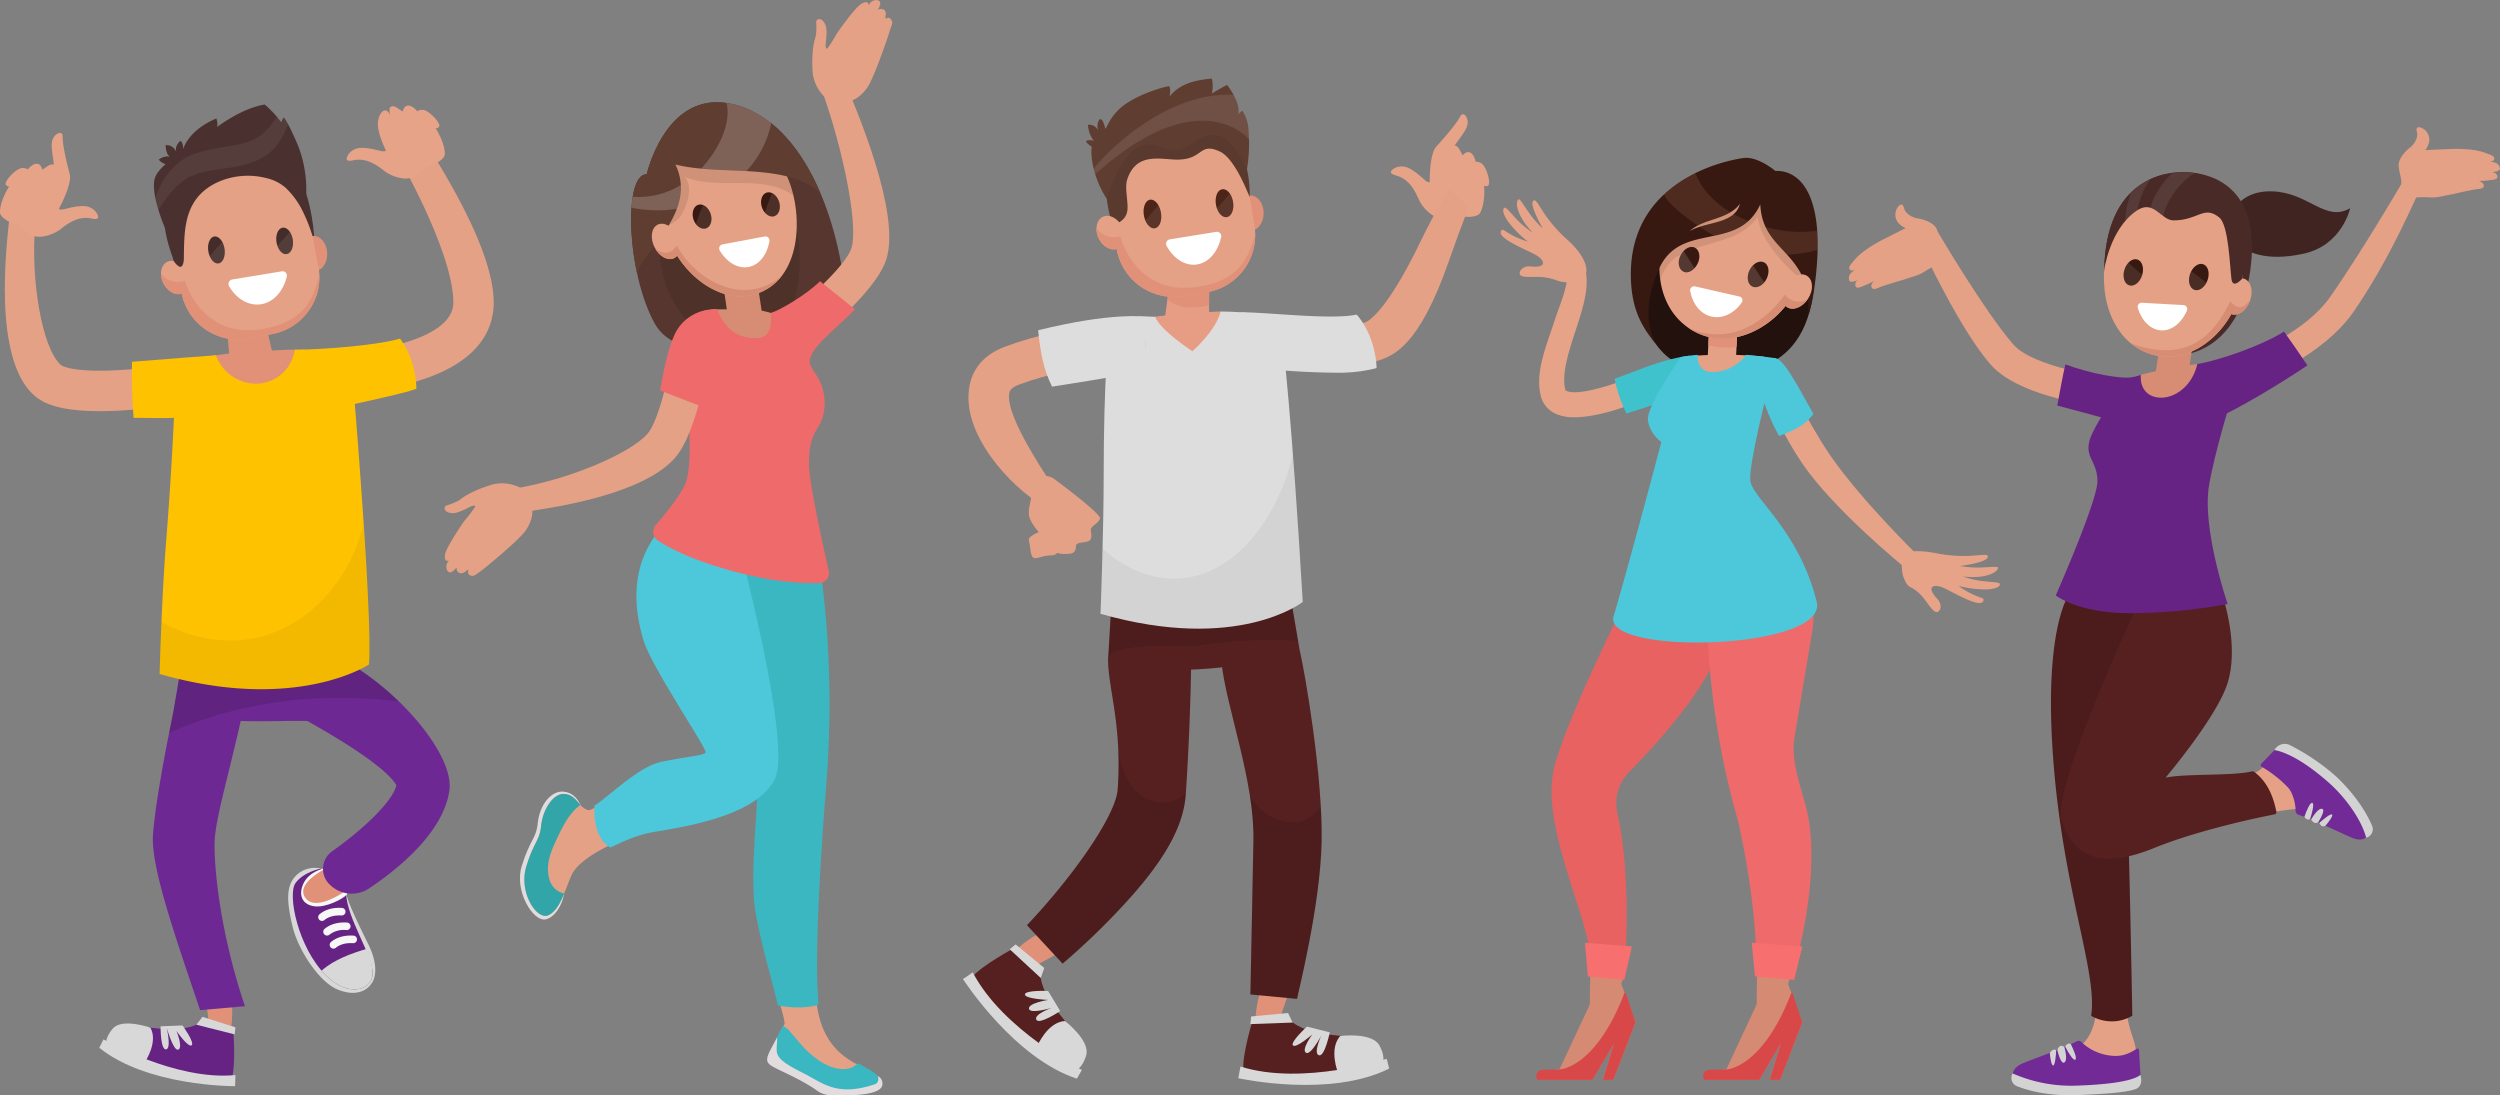 <svg id="Ñëîé_1" data-name="Ñëîé 1" xmlns="http://www.w3.org/2000/svg" viewBox="0 0 911.02 399.19"><rect x="0" y="0" width="911.02" height="399.19" fill="#808080" stroke="none"/><defs><style>.cls-1{fill:#e5a185;}.cls-2{fill:#712a96;}.cls-3{fill:#d3d3d3;}.cls-4{fill:#4c1c1c;}.cls-5{fill:#3f2422;}.cls-6{fill:#662384;}.cls-7{fill:#492a27;}.cls-8{fill:#d78c74;}.cls-9{fill:#562020;}.cls-10,.cls-11,.cls-32,.cls-34,.cls-48{fill:#fff;}.cls-10{opacity:0.08;}.cls-12{fill:#381911;}.cls-13,.cls-46{opacity:0.09;}.cls-14{fill:#e09178;}.cls-15{fill:#d8d8d8;}.cls-16{fill:#6e2893;}.cls-17{fill:#f7f7f7;}.cls-18{fill:#4a312f;}.cls-19{opacity:0.13;}.cls-20{fill:#fec200;}.cls-21{opacity:0.05;}.cls-22{fill:#442c2a;}.cls-23{opacity:0.06;}.cls-24{fill:#e7a387;}.cls-25{fill:#e2dcde;}.cls-26{fill:#3ab7c1;}.cls-27{fill:#31a5a8;}.cls-28{fill:#4dc8da;}.cls-29{fill:#56362e;}.cls-30,.cls-34{opacity:0.1;}.cls-31{fill:#603d31;}.cls-32{opacity:0.19;}.cls-33{fill:#ef6a6a;}.cls-35{opacity:0.11;}.cls-36{fill:#e79d84;}.cls-37{fill:#ddd;}.cls-38{opacity:0.07;}.cls-39{fill:#4c2518;}.cls-40{fill:#e86262;}.cls-41{fill:#d58a73;}.cls-42{fill:#d84848;}.cls-43{fill:#f76f6f;}.cls-44{fill:#23110d;}.cls-45{fill:#40c2cc;}.cls-47{fill:#c78575;}.cls-48{opacity:0.14;}.cls-49{fill:#ffaa85;opacity:0.12;}</style></defs><title>shutterstock_576550936 group dancing [Converted]</title><path class="cls-1" d="M763.15,476.77c2.11,1,17.22,2.05,28.36,1.29a63.66,63.66,0,0,0,11-1.64c2.83-.72,3.77-3.64,3.39-6.54-.35-2.74-.56-.49-.35-2.74.64-6.84-2.59-8.57-3.51-18.75l-10.82-1.07c-.46,10.82-4.93,13.82-6,15-2.79,3.18-17.38,6.82-21.42,7S761,475.73,763.15,476.77Z" transform="translate(-27.19 -81)"/><path class="cls-2" d="M763.15,476.77c2.11,1,17.22,2.05,28.36,1.29a63.66,63.66,0,0,0,11-1.64c2.83-.72,4.4-.66,4.69-3.77,0-.15-.47-6.93-.49-8.82,0-.45-.48-.88-.86-.64-3,1.86-5.88,3.33-11.25,2.21a17.82,17.82,0,0,1-8.91-4.68,1.51,1.51,0,0,0-1.77-.24c-5.45,2.87-17.24,6.89-20.18,8.26C758.62,471.15,761,475.73,763.15,476.77Z" transform="translate(-27.19 -81)"/><path class="cls-3" d="M760.64,472.18a53.11,53.11,0,0,0,24,4.4c20.43-.71,22.4-3.89,22.52-3.93h0c.7,2.24.31,4.57-1.93,5.29-4.48,1.44-13.22,1.73-20.41,2.11-8.23.43-16.66-.82-22.65-3.24a3.23,3.23,0,0,1-1.57-4.63Z" transform="translate(-27.19 -81)"/><path class="cls-3" d="M779.77,462.41c1.06,2,2.89,5.2,3.67,4.74s-.67-3.72-1.62-5.65C781.09,460.93,780.06,461.59,779.77,462.41Z" transform="translate(-27.19 -81)"/><path class="cls-3" d="M776.49,463.76c-.75-.7-1.79,0-2.34.93.19,2,.58,4.64,1.24,4.58S776.39,465.88,776.49,463.76Z" transform="translate(-27.19 -81)"/><path class="cls-3" d="M779.46,462.54c-1-.72-1.92-.66-2.57,1.06.49,2,1.45,5.22,2.56,4.57S780,464.5,779.46,462.54Z" transform="translate(-27.19 -81)"/><path class="cls-4" d="M781.72,296.72s-9.87,11.36-6.4,59.87,16.36,78.6,13.9,94.56a14.78,14.78,0,0,0,15,0s-.92-54-1.84-78.9,11.05-73.07,11.05-73.07Z" transform="translate(-27.19 -81)"/><path class="cls-5" d="M840,160.42s2-10.08,15.23-9.69,19.3,11.39,28.38,6.15c0,0-2.86,13.44-16.9,16.55s-21-.79-23.77-3.25S840,160.42,840,160.42Z" transform="translate(-27.19 -81)"/><path class="cls-1" d="M805.8,230.64c-4.15-.23-40.83-2.7-53.19-16.78-11.18-12.72-24.39-41.3-25-42.42l5.69-6c.14.27,17.3,29.38,27.58,41.1,7,8,31.65,12.25,45.51,13Z" transform="translate(-27.19 -81)"/><path class="cls-6" d="M779.88,213.79c-1,3.56-2.25,11.37-3,15,13.06,3.37,25.84,7.22,28.21,7.36l.85-17.95C801,219.75,787.6,216.71,779.88,213.79Z" transform="translate(-27.19 -81)"/><path class="cls-7" d="M824.75,143.77c-8.76-.62-30.15,2.52-30.78,35.69-.66,34.93,28.53,30.82,28.53,30.82s20.43-.85,24.66-30.42S834.62,144.47,824.75,143.77Z" transform="translate(-27.19 -81)"/><path class="cls-8" d="M817.72,223.75h0a5.38,5.38,0,0,1-5.09-6.14l1.94-13.3a6.44,6.44,0,0,1,6.76-5.31h0a5.38,5.38,0,0,1,5.1,6.14l-1.94,13.3A6.45,6.45,0,0,1,817.72,223.75Z" transform="translate(-27.19 -81)"/><path class="cls-8" d="M808.92,234.16l10.06-.48c2.34-4,4.69-8,7.15-11.93a100.75,100.75,0,0,1,5.83-8.51,149.36,149.36,0,0,0-26.94,5c.68,3.62,1.26,7.26,2.29,10.79Q808.06,231.63,808.92,234.16Z" transform="translate(-27.19 -81)"/><path class="cls-1" d="M890.94,381.28c-.74-2.24-10.63-13.7-19-21.1a62.15,62.15,0,0,0-8.88-6.68c-2.5-1.52-5.24-.14-7,2.17s-3.27,3.75-4.8,5.41a10.61,10.61,0,0,1-6.11,2.69c.25.53-.36.31-.12.83,2.1,4.61,4.39,8.33,6.3,13.16a101,101,0,0,1,13.9-2.08c4.22-.25,17.06,7.59,20,10.32S891.69,383.51,890.94,381.28Z" transform="translate(-27.19 -81)"/><path class="cls-9" d="M847.71,362.11c-6.75,1.68-24.32.76-31.36,2.26,0,0,18.84-22.22,22.62-34.56,4.33-14.1-1.38-34.12-7.18-44.66l-18.43.89s-39,80.57-34.81,94,14.42,17.82,33.57,10c13.7-5.58,32.74-10.09,44-12.29a.76.76,0,0,0,.6-.89c-1.07-5.6-3.32-11.09-8.11-14.6A1.16,1.16,0,0,0,847.71,362.11Z" transform="translate(-27.19 -81)"/><path class="cls-2" d="M890.94,381.28c-.74-2.24-10.63-13.7-19-21.1a62.15,62.15,0,0,0-8.88-6.68c-2.5-1.52-4.62-1.13-7,.85-.11.09-3.54,3.66-4.87,5a.66.66,0,0,0,.15,1.06,42.67,42.67,0,0,1,9.51,7.46c1.83,1.81,2.88,6,2.88,8.62a1.52,1.52,0,0,0,1.08,1.44c5.87,1.86,17,7.43,20,8.56C890.11,388.45,891.69,383.51,890.94,381.28Z" transform="translate(-27.19 -81)"/><path class="cls-6" d="M832.21,257.77c2.73-15.66,10.76-39.94,10.76-39.94s-6.69-5.16-15.06-4.15c-3.6,15.11-21.49,16-20.57,3.94-1.75.47-3.52,1-5.29,1.56,0,0-11.67,16.14-13.41,22.36s2.87,7.63,2.87,14.84S776.31,298,776.31,298s8.29,6.45,26.86,6.45a201.63,201.63,0,0,0,35.8-3.34S829.47,273.44,832.21,257.77Z" transform="translate(-27.19 -81)"/><path class="cls-3" d="M889.43,386.28c-1.48-5.92-6.9-14.16-13.75-20.2C862.9,354.82,856.12,354.4,856,354.35h0a4.27,4.27,0,0,1,5.76-1.78A81.24,81.24,0,0,1,878,363.51c6.11,5.58,11.15,12.49,13.62,18.48a3.2,3.2,0,0,1-2.22,4.29Z" transform="translate(-27.19 -81)"/><path class="cls-3" d="M869,379.52c.69-2.16,1.67-5.71.8-5.94s-2.18,3.09-2.89,5.12C867.63,379.52,868,379.88,869,379.52Z" transform="translate(-27.19 -81)"/><path class="cls-3" d="M872.31,380.91c.75,1,.94,1.53,2.3,1,1.29-1.55,2.9-3.68,2.39-4.1S873.89,379.49,872.31,380.91Z" transform="translate(-27.19 -81)"/><path class="cls-3" d="M869.35,379.65c.83,1.16,1.4,1.48,2.56,1.09,1.1-1.78,2.7-4.7,1.46-5S870.4,377.92,869.35,379.65Z" transform="translate(-27.19 -81)"/><path class="cls-1" d="M905.67,142.24c-.18.31-16.26,28.21-29.3,46.89-8.7,12.47-27.16,20.55-38,24.47.88,3.44,1.78,6.88,2.74,10.31,9.4-3.71,32.57-13.3,43.57-29.07,13.34-19.11,23.08-42.39,23.82-43.68Z" transform="translate(-27.19 -81)"/><path class="cls-6" d="M859.51,201.84c-8.55,5.28-23.23,10.35-31.6,11.84.89,3.44,7,15.75,8,19.18,5.78-2.28,21.68-11.65,32.11-18.7C865.23,210,862.43,205.89,859.51,201.84Z" transform="translate(-27.19 -81)"/><path class="cls-1" d="M938.21,142.38a2.74,2.74,0,0,0-2-2.2l-1.62-.34s1.44-.05,1.51-.8c.12-1.13-.46-1.28-3.12-2.3-5.41-2.07-14.14-1.37-14.14-1.37s-3.69.11-7.85.35a8.34,8.34,0,0,0,1.42-3.06,4.72,4.72,0,0,0-3.21-5.21c-1.86-.47-1.4,1.06-1.17,2.12s-.49,3.56-2.66,5.24c-1.07.83-4.43,3.86-4.07,6.91.31,2.67,1.18,4.72.93,6.45,1.83,1.05,3.72,3.76,5.48,4.77a46.35,46.35,0,0,1,5.3,0c2.25.15,4.25-.52,7.88-1.17,0,0,5.69-1.32,8.17-1.74,1.32-.22,2.86-.09,3.22-1.1.3-.84-.88-1.8-1.88-2a26.16,26.16,0,0,0,3.81-.25c1.47-.17,3.07-.21,3.05-1.26s-.93-1.53-1.9-1.68C935.33,143.74,938.25,143.52,938.21,142.38Z" transform="translate(-27.19 -81)"/><path class="cls-1" d="M701.11,183.29a2.73,2.73,0,0,1,.7-2.92l1.24-1.09s-1.28.66-1.71.05c-.66-.93-.23-1.34,1.6-3.54,3.71-4.45,11.67-8.1,11.67-8.1s3.27-1.71,7-3.53a8.48,8.48,0,0,1-2.73-2,4.73,4.73,0,0,1,.26-6.12c1.38-1.31,1.74.25,2.05,1.28s2.17,2.87,4.89,3.28c1.33.2,5.74,1.2,6.92,4,1,2.48,1.28,4.69,2.34,6.08-1.08,1.81-1.41,5.1-2.45,6.85a45.31,45.31,0,0,0-4.61,2.59c-1.9,1.22-4,1.62-7.46,2.82,0,0-5.6,1.63-8,2.48-1.26.45-2.54,1.32-3.35.62s-.11-2,.66-2.67a24.87,24.87,0,0,1-3.44,1.64c-1.37.57-2.79,1.32-3.28.39a1.93,1.93,0,0,1,.83-2.38S701.63,184.3,701.11,183.29Z" transform="translate(-27.19 -81)"/><path class="cls-1" d="M816.45,211a20.87,20.87,0,0,1-9.79-2.84c-13.93-8-15.82-29.51-8.85-43.07l.11-.21a30.54,30.54,0,0,1,2.77-4.38,27,27,0,0,1,14.12-10,23.25,23.25,0,0,1,7.91-.74c15.79,1.18,23.25,19.42,21.46,34.06C842.45,198,830,211.41,816.45,211Z" transform="translate(-27.19 -81)"/><path class="cls-1" d="M847,190.87c-1.4,3.51-4.45,5.54-6.83,4.53s-3.18-4.68-1.79-8.2,4.46-5.55,6.84-4.53S848.42,187.35,847,190.87Z" transform="translate(-27.19 -81)"/><path class="cls-8" d="M839.93,190.81c-4.68,9.4-13.61,23.74-36.33,15.23a22.23,22.23,0,0,0,3.06,2.13,20.87,20.87,0,0,0,9.79,2.84c9.69.28,18.81-6.49,23.86-15.57,2.36.9,5.34-1.11,6.72-4.57.11-.28.2-.55.28-.82C846.87,190.51,844,195.85,839.93,190.81Z" transform="translate(-27.19 -81)"/><path class="cls-7" d="M824.75,143.77c-8.76-.62-30.15,2.52-30.78,35.69,0,0,1.95-14.91,11.78-21.66,6.35-4.36,8.84,3.5,13.5,3.51,9.06,0,11-5.63,16.65-1.07,3.48,2.82,3.85,18.09,4.46,22.49.54,3.86,4-.31,4-.31C848.55,152.85,834.62,144.47,824.75,143.77Z" transform="translate(-27.19 -81)"/><path class="cls-10" d="M801.57,161.63a21.23,21.23,0,0,1,4.18-3.83l.35-.22a27.68,27.68,0,0,1,4.72-11.3,24.86,24.86,0,0,0-7.08,4.88A39.84,39.84,0,0,0,801.57,161.63Z" transform="translate(-27.19 -81)"/><path class="cls-10" d="M825.42,145.06q.72-.54,1.47-1a20.19,20.19,0,0,0-2.14-.27,28.9,28.9,0,0,0-5.81.2c-.28.25-.56.48-.83.75-2.84,2.79-6.12,7.38-7.29,12,1.74.53,3.19,1.93,4.69,3.05C816.73,153.93,821.21,148.22,825.42,145.06Z" transform="translate(-27.19 -81)"/><path class="cls-11" d="M823,192.18l-15.44-.86a1.47,1.47,0,0,0-1.29,2c1.41,4.58,4.6,7.86,8.46,8.07s7.4-2.69,9.33-7.09A1.47,1.47,0,0,0,823,192.18Z" transform="translate(-27.19 -81)"/><path class="cls-12" d="M830,177.27c-1.78-.57-3.92,1.08-4.77,3.67s-.1,5.14,1.68,5.71,3.92-1.08,4.77-3.67S831.81,177.83,830,177.27Z" transform="translate(-27.19 -81)"/><path class="cls-12" d="M806,175.54c-1.8-.51-3.89,1.19-4.67,3.8s0,5.15,1.83,5.66,3.89-1.18,4.67-3.79S807.79,176.06,806,175.54Z" transform="translate(-27.19 -81)"/><g class="cls-13"><path class="cls-11" d="M825.76,179.8a7.4,7.4,0,0,0-.5,1.14c-.85,2.59-.1,5.14,1.68,5.71,1.51.47,3.25-.62,4.28-2.53C829.42,182.66,827.6,181.21,825.76,179.8Z" transform="translate(-27.19 -81)"/><path class="cls-11" d="M802.77,176.76a6.6,6.6,0,0,0-1.44,2.58c-.78,2.61,0,5.15,1.83,5.66s3.89-1.18,4.67-3.79a.25.25,0,0,0,0-.07C806.13,179.71,804.43,178.26,802.77,176.76Z" transform="translate(-27.19 -81)"/></g><path class="cls-14" d="M102.43,447.25c0-1.38,0,0,1.09,8.37.79,6,7,2.32,7,2.32s1.69-1.78,1.23-11.61C111.48,439.59,102.43,447.25,102.43,447.25Z" transform="translate(-27.19 -81)"/><path class="cls-6" d="M66,462.11c.33-1.54.26-7,6.52-7.38s19.88,3.78,27.55-1.06l12.12,2.7s1,12.25-.44,17.29c0,0-17.62.76-28.72-4S66,462.11,66,462.11Z" transform="translate(-27.19 -81)"/><path class="cls-15" d="M112.87,476.81c-1.16,0-32.07,0-49.52-14l1.55-3.05s26,15.15,48.07,13Z" transform="translate(-27.19 -81)"/><path class="cls-15" d="M79.92,468.17c.21-.38,5-7.43,2.07-12.69,0,0-10.3-3.62-13.69.33s-2.27,6.3-2.27,6.3Z" transform="translate(-27.19 -81)"/><path class="cls-15" d="M85.7,455s-.06,8.69,2,8.4.2-8,.2-8,2.48,8.86,4.28,8.08-.71-6.8-.71-6.8,4.27,6.15,5.54,5.25-3.31-7.25-3.31-7.25Z" transform="translate(-27.19 -81)"/><polygon class="cls-15" points="85.51 376.94 71.55 373.41 73.78 370.56 85.79 374.35 85.51 376.94"/><path class="cls-16" d="M100.11,449.1c-9.37-27.73-18.07-52.64-17.17-64,.81-10.34,3.84-28,9.26-53.47.11-.5.18-.84.22-1a6,6,0,0,0-.11.73l22.55,1c-.06.58,1.89,2.95,1.59,4.37-5.18,24.32-10.28,40.36-11,50-.42,5.31.62,30.09,11,60.94Z" transform="translate(-27.19 -81)"/><path class="cls-15" d="M144.11,397.52a9.64,9.64,0,0,0-9.25,2.76c-3.26,3.5-3.42,8.6-1,18.57,2,8.23,9.53,19.91,16.28,22.7s11,.48,12.81-2.74,1-8.44-1.3-13.2-7.52-15.05-8.36-19.11S146.43,397.67,144.11,397.52Z" transform="translate(-27.19 -81)"/><path class="cls-6" d="M144.11,397.52s-6.29,1.15-9.25,5.29.84,23.36,11.1,33.62c8.29,8.29,16.8,5.31,17-.46.26-6.8-9.31-20-9.66-29.47C153.09,400.32,144.11,397.52,144.11,397.52Z" transform="translate(-27.19 -81)"/><path class="cls-15" d="M160.91,426.74c-5.46,1.62-12,3.91-16.56,8,.52.58,1.05,1.16,1.61,1.71,8.29,8.29,16.8,5.31,17-.46.09-2.44-.77-5.75-2-9.23Z" transform="translate(-27.19 -81)"/><path class="cls-17" d="M145,397.52s-5.33,1.15-7.3,5.58-.08,7.66,4.12,8.17,10.14-2.59,11.69-4.2S145,397.52,145,397.52Z" transform="translate(-27.19 -81)"/><path class="cls-14" d="M145.87,397.52s-11.43,5.52-7.29,10.82,15.66-3.46,15.66-3.46Z" transform="translate(-27.19 -81)"/><path class="cls-16" d="M155.62,323.37c-6.61,4.36-10.1,16.59-17.53,17.18-1.07.08-2.15.14-3.23.18,1.54,1.53,3.67,2.6,6,3.95,24.55,13.9,29.7,20.39,30.78,22.52-1.6,6.42-13.44,17-23.39,24A7.87,7.87,0,0,0,147,403h0a11.4,11.4,0,0,0,14.72,1.72c10.7-7.16,27-20.38,29.22-35.58C192.72,357.2,175.25,335.42,155.62,323.37Z" transform="translate(-27.19 -81)"/><path class="cls-16" d="M93.45,322.22l-3,17.66s7.82,4.52,36.68,3.91,24.38,2.22,27.44-4c3.76-7.63,2.15-19,2.15-19Z" transform="translate(-27.19 -81)"/><path class="cls-18" d="M91.92,179s-18.25-35.55,14.25-45.59c35.86-11.08,35.66,37.39,35.66,37.39Z" transform="translate(-27.19 -81)"/><path class="cls-19" d="M106.09,341.68a156.18,156.18,0,0,1,40.68-6.33,175.12,175.12,0,0,1,25.81,1.3,100.8,100.8,0,0,0-15.52-12.37c-.09-2.12-.29-3.5-.29-3.5l-63.32,1.44L90.63,339.1c-.64,3.13-1.25,6.11-1.81,9A154.15,154.15,0,0,1,106.09,341.68Z" transform="translate(-27.19 -81)"/><path class="cls-14" d="M100,243.89c1.49,20.62,1.23,56.26,3.06,76.89,10.2-.55,20.39-1.31,30.57-2.18q9.24-.8,18.45-1.7c-1.82-30.47-4.52-75.66-6-106.14-4-2.22-9.37-2.52-14.8-2.29l-1.63.08c-5.08.28-22.12.63-31.74,3.71.42,2.71.61,5.38.76,7.63C99.18,227.9,99.39,235.88,100,243.89Z" transform="translate(-27.19 -81)"/><path class="cls-20" d="M155.8,219.91c-1.22-10.71-12.42-11.43-21.2-11.5a14.32,14.32,0,0,1-17.89,11.92,15.79,15.79,0,0,1-10.84-9.86c-7.61,1.21-14.14,3.25-14.71,6.79,0,0-.52,24.51-3.41,60.82-1.69,21.25-2.4,48.53-2.4,48.53,49.9,14.26,76.31-3.48,76.31-3.48C163,305.48,155.89,220.72,155.8,219.91Z" transform="translate(-27.19 -81)"/><path class="cls-21" d="M159.52,272.31c-5.76,24.43-27.12,44.77-53.41,41.85A53.43,53.43,0,0,1,86,307.65c-.47,10.83-.68,19-.68,19,49.9,14.26,76.31-3.48,76.31-3.48C162.29,314.77,161,293,159.52,272.31Z" transform="translate(-27.19 -81)"/><path class="cls-14" d="M110.88,211.69h16.05l-3.47-15.24a6.21,6.21,0,0,0-7.08-5.14l-1.55.25a6.2,6.2,0,0,0-5.14,7.08Z" transform="translate(-27.19 -81)"/><path class="cls-14" d="M141.43,167c2.63-.09,4.86,2.7,5,6.24s-1.91,6.48-4.54,6.57-4.86-2.7-5-6.24S138.8,167.08,141.43,167Z" transform="translate(-27.19 -81)"/><path class="cls-1" d="M106.34,144.26l8.61-1.69c11.34-2.22,23,8.55,25.25,19.9l3,15.55a21.08,21.08,0,0,1-16.58,24.66L118,204.37a21.08,21.08,0,0,1-24.66-16.59l-3-15.56C88.12,160.88,95,146.48,106.34,144.26Z" transform="translate(-27.19 -81)"/><path class="cls-1" d="M88.06,176.44c2.33-1.2,5.52.36,7.14,3.49s1,6.65-1.29,7.85-5.52-.36-7.14-3.49S85.73,177.64,88.06,176.44Z" transform="translate(-27.19 -81)"/><path class="cls-14" d="M92.49,183.75a10,10,0,0,0,2.07-.41c4.34,12.42,14.14,19.92,28.15,17.56,15.82-2.65,18.51-11.18,20.89-19.61a21.08,21.08,0,0,1-16.94,21.39L118,204.37A21.07,21.07,0,0,1,93.43,188c-2.27.78-5.15-.74-6.66-3.66a7.91,7.91,0,0,1-.91-3.61A7.89,7.89,0,0,0,92.49,183.75Z" transform="translate(-27.19 -81)"/><path class="cls-11" d="M111.77,182.86l18.21-3a1.58,1.58,0,0,1,1.7,2c-1.27,5.23-4.75,9.26-9.3,10s-9-1.94-11.68-6.51A1.65,1.65,0,0,1,111.77,182.86Z" transform="translate(-27.19 -81)"/><path class="cls-18" d="M90.48,176.1s2.14,3.28,3.13,1.69c.69-1.11.57-2.77.59-4,.11-6.37.17-13.38,3.65-19,3.7-6,10.75-9.14,17.6-9.66a26.47,26.47,0,0,1,8.64.74,16.21,16.21,0,0,1,7.09,3.47,29.64,29.64,0,0,1,6.42,8.83,63.48,63.48,0,0,1,3.45,8.72,13.12,13.12,0,0,0-.26-4.67,32.76,32.76,0,0,0-1.26-5.17,37.56,37.56,0,0,0-4.77-9.25c-3.21-4.75-8.18-10.83-14.62-10.3-10.1.82-28.53,7.45-29.15,11.12s-2.13,13.22-2.27,15S90.48,176.1,90.48,176.1Z" transform="translate(-27.19 -81)"/><path class="cls-22" d="M130,164c1.6-.42,3.31,1.37,3.83,4s-.37,5.13-2,5.56-3.31-1.37-3.83-4S128.37,164.41,130,164Z" transform="translate(-27.19 -81)"/><path class="cls-22" d="M105.05,167.22c1.59-.47,3.33,1.33,3.89,4s-.29,5.26-1.88,5.73-3.33-1.33-3.89-4S103.46,167.69,105.05,167.22Z" transform="translate(-27.19 -81)"/><path class="cls-10" d="M133.8,168c.51,2.64-.37,5.13-2,5.56-1.4.37-2.89-1-3.58-3.09.68-.65,3.77-3.91,4.57-5A7,7,0,0,1,133.8,168Z" transform="translate(-27.19 -81)"/><path class="cls-10" d="M108.94,171.25c.55,2.7-.29,5.26-1.88,5.73-1.29.38-2.66-.75-3.44-2.62,1.49-1.76,3-3.52,4.51-5.23A7.2,7.2,0,0,1,108.94,171.25Z" transform="translate(-27.19 -81)"/><path class="cls-18" d="M92.8,140.45c-.32,0-4.59,2.19-7.76-1.25a5.11,5.11,0,0,1,4.16-1.13s-1.54-.41-1.64-4.16c0,0,2.68-.45,4,2.69,0,0-1.12-2,1.31-4.25,0,0,1.07.2,1.08,3,0,0,1.61-6.74,12.07-11.18,0,0,1.29,2.56-.78,6.35S92.8,140.45,92.8,140.45Z" transform="translate(-27.19 -81)"/><path class="cls-18" d="M87.25,163.92s-5.68-13-3.45-18.51S99.41,132.9,99.41,132.9s12.3-11.85,24.26-13.81a40.42,40.42,0,0,1,14,29.75s-8.92-9.9-16.54-10.88-22.08,4.73-24.42,8.65S87.25,163.92,87.25,163.92Z" transform="translate(-27.19 -81)"/><path class="cls-18" d="M138.78,151.71a44.21,44.21,0,0,0-3.14-18.05c-3.75-8.75-5.06-9.89-5.06-9.89a9.38,9.38,0,0,0-1.52,4.56C129.06,130.67,135.55,150.07,138.78,151.71Z" transform="translate(-27.19 -81)"/><g class="cls-23"><path class="cls-11" d="M96.86,145.15Z" transform="translate(-27.19 -81)"/><path class="cls-11" d="M91.63,148.88c.63-.56,1.25-1.14,1.94-1.65l.51-.4.55-.35a8.79,8.79,0,0,1,1.09-.7l1.15-.63h0l-.16.09h0l.05,0,.09,0,.18-.08.36-.16.74-.33.36-.17.3-.08.59-.17L100,144l.7-.17c.91-.25,1.93-.42,2.93-.61,2-.36,4.26-.62,6.55-1a50.37,50.37,0,0,0,7.1-1.46c.6-.2,1.2-.37,1.79-.59l1.79-.72c.58-.25,1.16-.6,1.73-.89a13,13,0,0,0,1.65-1,21.43,21.43,0,0,0,2.92-2.51c.41-.48.79-1,1.16-1.47l.28-.36.14-.18.06-.09.09-.11,0,0,.39-.64c.26-.42.49-.83.74-1.27l.74-1.39c.48-.92.83-1.8,1.19-2.66l.21-.58a11.22,11.22,0,0,0-1.58-2.48,10.82,10.82,0,0,0-.91,1.75c-.52-.72-1-1.36-1.54-2-.2.3-.41.6-.64.9-.46.64-1,1.33-1.5,2-.27.31-.53.63-.8,1l-1,1.08-.48.56,0,0c.09-.13,0,0,0-.05h0l-.06,0-.11.1-.23.2-.88.8a14.57,14.57,0,0,1-2.07,1.32,20.12,20.12,0,0,1-5.15,1.88c-1.94.48-4,.83-6.27,1.2s-4.54.76-6.89,1.3c-1.19.32-2.36.63-3.54,1.06l-.88.31-1,.42-.93.43-.45.22-.34.2-1.54.93L92,140.54c-.49.35-.88.79-1.32,1.17l-.61.6-.56.63A23.79,23.79,0,0,0,86,148a27.32,27.32,0,0,0-1.92,4.62c-.09.29-.17.56-.24.82.29,1.43.68,2.85,1.08,4.16l.32-.53c.52-.84,1.15-1.85,1.93-2.94a35.21,35.21,0,0,1,2.75-3.47C90.45,150,91.05,149.47,91.63,148.88Z" transform="translate(-27.19 -81)"/></g><path class="cls-17" d="M143.81,416.39h0a1.37,1.37,0,0,1-.2-2.2c1.35-1.16,3.92-2.6,8.2-2.34a1.39,1.39,0,0,1,1.27,1.58h0a1.39,1.39,0,0,1-1.47,1.18c-3.39-.19-5.31.91-6.21,1.68A1.35,1.35,0,0,1,143.81,416.39Z" transform="translate(-27.19 -81)"/><path class="cls-17" d="M145.65,421.71h0a1.37,1.37,0,0,1-.2-2.2c1.35-1.15,3.93-2.59,8.2-2.33a1.37,1.37,0,0,1,1.27,1.57h0a1.38,1.38,0,0,1-1.47,1.18,8.58,8.58,0,0,0-6.21,1.68A1.35,1.35,0,0,1,145.65,421.71Z" transform="translate(-27.19 -81)"/><path class="cls-17" d="M148,426.49h0a1.38,1.38,0,0,1-.2-2.21c1.35-1.15,3.93-2.59,8.21-2.33a1.37,1.37,0,0,1,1.26,1.57h0a1.38,1.38,0,0,1-1.46,1.18c-3.4-.2-5.32.91-6.22,1.67A1.37,1.37,0,0,1,148,426.49Z" transform="translate(-27.19 -81)"/><path class="cls-1" d="M147,224.66l-.11-14.74.06,7.37-.06-7.37c14.85-.13,45.51-4.87,45.5-18.68,0-14.42-12.55-39.57-19.2-51.46l8.91-7.23c2.64,4.72,25,37.86,25,58.68,0,9.94-5.52,23.18-32,29.81A133.68,133.68,0,0,1,147,224.66Z" transform="translate(-27.19 -81)"/><path class="cls-1" d="M63.47,230.83c-15,0-20.58-3-23.51-5.45C24.12,212,29.78,169.13,30.58,160.67L40,164c-1.64,17.34,2.2,43.95,9.51,50.12,0,0,4.19,3.19,25.31,1.46,11.71-1,22.44-2.91,22.54-2.93L100,227.14c-.47.09-11.54,2.11-24,3.13C71.2,230.66,67.06,230.83,63.47,230.83Z" transform="translate(-27.19 -81)"/><path class="cls-20" d="M173,204.4c-9.2,2.62-29.32,3.94-36.38,4l6,12,5,9.52c.57,0,13.4-2.51,27.3-6,1.3-.32,2.8-.87,4-1.23A32.33,32.33,0,0,0,173,204.4Z" transform="translate(-27.19 -81)"/><path class="cls-20" d="M75.33,223.92c.06,2.13.4,7.21.54,9.34,11.51,0,17.81.66,24.12-1.69l5.88-21.1c-.11,0-19.12,1.4-30.58,2.37C75.21,215.65,75.24,221.15,75.33,223.92Z" transform="translate(-27.19 -81)"/><path class="cls-24" d="M37.12,165.65a6.71,6.71,0,0,0,5.37,1.56,14.21,14.21,0,0,0,7-2.88c4.4-3.59,7.84-4.41,11.12-3.68s2.55-1.12,1.29-2.73a6,6,0,0,0-4.45-1.83c-4.86.06-8.19,2.1-8.75.91,0,0,4.83-8.82,3.9-12.49S50,134.38,50,130.62c0-2.41-3.46-.87-3.88,2.17s.94,7.06.64,9.23a15.49,15.49,0,0,0,.11,4.31s-8.51-4.74-13.13-1-7.08,11.48-6.46,13.52c.48,1.59,3.44,3.48,6.69,4.09Z" transform="translate(-27.19 -81)"/><path class="cls-24" d="M47.43,147.71l-.06-6.1s-.71-1.48-2.76-.11l-2.06,1.36s-.23-1.81-1.55-2.14c-1.8-.45-3.68,2-3.68,2a3.3,3.3,0,0,0-3-.24c-2.42,1.08-5.68,4.89-5,5.84,1.35,1.94,5.46-.79,5.46-.79Z" transform="translate(-27.19 -81)"/><path class="cls-24" d="M179.4,144.47A6.77,6.77,0,0,1,174,146a14.26,14.26,0,0,1-7-2.89c-4.41-3.58-7.84-4.4-11.13-3.68s-2.55-1.12-1.29-2.73a6,6,0,0,1,4.46-1.82c4.85.06,8.18,2.09,8.75.9,0,0-3.38-6.73-2.85-10.47s2.85-5.45,4.15-2.77c1,2,.52,2.57.52,2.57s8.51-4.74,13.12-1,7.08,11.48,6.47,13.52c-.48,1.58-3.45,3.47-6.7,4.09Z" transform="translate(-27.19 -81)"/><path class="cls-24" d="M169.1,126.53l.06-6.11s.7-1.48,2.76-.11l2.05,1.37s.23-1.81,1.55-2.15c1.8-.45,3.69,2,3.69,2a3.26,3.26,0,0,1,3-.25c2.42,1.09,5.68,4.89,5,5.85-1.35,1.94-5.46-.79-5.46-.79Z" transform="translate(-27.19 -81)"/><path class="cls-25" d="M217.26,396.8c3.14-10.26,5.3-9.88,5.92-16.05s4.66-11.68,9.38-11.27c3.23.28,5.07,2.5,6.19,4.92-5,3.17-7.37,9.34-9.27,13.48-2.09,4.55-3.63,9.19-2.27,14.24.91,3.39,2.75,3.87,5.56,4.55-.81,4.58-3.52,8.53-6.56,9.33C221.52,417.23,214.55,405.65,217.26,396.8Z" transform="translate(-27.19 -81)"/><path class="cls-1" d="M309.67,440.7c5.17-.26,9.55.65,14.73.45,0,.64,0,0,.09,1.87,1.34,27,21.64,25.73,21.66,30.66,0,4-12.47,4.77-17.71,4.58a7.5,7.5,0,0,1-4.17-1.47c-5.31-4-11.34-6.34-14.24-8.15-3.2-2-.61-7.45,3-14.42C313.49,453.32,310.87,445.13,309.67,440.7Z" transform="translate(-27.19 -81)"/><path class="cls-26" d="M340.3,468.65a.67.67,0,0,0-.79.1c-3.39,3.19-9.12,1.81-13.31-.93a33.67,33.67,0,0,1-5.95-4.94c-1.59-1.66-3-3.47-4.51-5.21-.67-.77-.77-.91-1.45-1.67a11.34,11.34,0,0,0-1.6-1.08.24.24,0,0,0-.32.08c-3.6,6.67-5.43,11.7-2.15,13.64,3,1.81,9.41,4.18,15,8.15a8.12,8.12,0,0,0,4.39,1.47c5.52.19,17.89.19,17.88-3.78C347.52,472.49,344.41,471.07,340.3,468.65Z" transform="translate(-27.19 -81)"/><path class="cls-25" d="M347.07,473.13c.45,1.35.08,2.64-1.15,3-13.95,4.64-18.81-.49-26-4.07-12.09-6-9.43-7.09-9.54-13.07h0c-3.34,6.43-5.2,8.55-1.91,10.5s10.36,4.6,16.53,9a8.93,8.93,0,0,0,4.84,1.62c6.07.22,18.94.3,18.92-4.06A3,3,0,0,0,347.07,473.13Z" transform="translate(-27.19 -81)"/><path class="cls-1" d="M218.94,396.92c2.8-9.33,4.88-9.36,5.44-15s4.3-12,8.6-11.58,5,4.71,8.36,5.83c.68.23,1.77-.28,3.15-1.24a21.18,21.18,0,0,0,2.29,7.95,22.89,22.89,0,0,0,3.87,5.6c-7.85,3.39-13.5,7.82-15.06,11.18-2.43,5.23-4.08,12.54-8.37,14.78S216.14,406.26,218.94,396.92Z" transform="translate(-27.19 -81)"/><path class="cls-27" d="M218.94,396.92c2.8-9.33,4.88-9.36,5.44-15s4.3-12,8.6-11.58c2.93.25,4.19,2.36,5.77,4-4.51,2.88-7.63,10.15-9.36,13.91-1.9,4.14-3.29,8.35-2.06,12.94a7.19,7.19,0,0,0,5.44,5.42c-1.4,3.39-3,6.49-5.55,7.81C222.92,416.72,216.14,406.26,218.94,396.92Z" transform="translate(-27.19 -81)"/><path class="cls-26" d="M294.42,280.54l31,3.55s6.79,36.41,2.8,83.67c0,0-4.45,53.38-3,75.41.13,1.93.1,3.06.2,4-4.6,1.34-10.13,1.13-14.77.22-1.4-6.7-5.85-21-8.1-33.6C300.1,400.27,303.77,372,303,369s-9.09-29.48-10.77-47.78S294.42,280.54,294.42,280.54Z" transform="translate(-27.19 -81)"/><path class="cls-28" d="M243.85,374.58c5.32-3.4,16-14.28,24.43-16,10.27-2.05,15.31-2.24,16.06-3.36s-19.56-30.8-22.6-40.72c-3.45-11.24-5.42-27.45,6.54-41.27l28.14,6.16s19.48,73,13.13,85.54-28.95,16.81-44.08,19.24c-6.08,1-11.17,3.46-15.87,5.67C244.5,387.09,243.35,379.14,243.85,374.58Z" transform="translate(-27.19 -81)"/><path class="cls-29" d="M262.87,144.49s6.51-29.11,28.85-26,37.38,29.94,42.5,61.57c3.41,21-24.54,25.78-24.54,25.78s-34.64,9.95-43.94-7C255.5,180.18,254.29,144.33,262.87,144.49Z" transform="translate(-27.19 -81)"/><path class="cls-30" d="M309.68,205.8a87,87,0,0,1-19.51,2.89c-7.24-4.76-13.48-10.76-17.48-17.69-4.84-8.39-5.46-17.42-5.51-26.88-.05-9.64.41-19.17,3.53-28.37a3.81,3.81,0,0,0-2.08-4.94c2.63-4.23,6.29-8.38,11.26-10.7a5,5,0,0,0,3.29-.36c4.05,1,7.51,5.23,10.48,7.84a104,104,0,0,1,13,13,56.28,56.28,0,0,1,11.83,31.48,61.06,61.06,0,0,1-7.76,33.47C310.06,205.74,309.68,205.8,309.68,205.8Z" transform="translate(-27.19 -81)"/><path class="cls-8" d="M299.66,202.47h0a6,6,0,0,0,5.31-6.62L303,182.57a6,6,0,0,0-7-4.82h0a6,6,0,0,0-5.32,6.62l1.94,13.29A6,6,0,0,0,299.66,202.47Z" transform="translate(-27.19 -81)"/><path class="cls-1" d="M300,188.76c21.21-3.78,20.37-34.12,12.16-46.85l-.13-.2a29.62,29.62,0,0,0-3.17-4.05,26.76,26.76,0,0,0-14.94-8.56,23,23,0,0,0-7.9,0c-15.52,2.69-19.28,21.11-16.1,35.41C273,178.41,287.42,191,300,188.76Z" transform="translate(-27.19 -81)"/><path class="cls-30" d="M286,129.14a23,23,0,0,1,7.9,0,26.76,26.76,0,0,1,14.94,8.56,29.62,29.62,0,0,1,3.17,4.05l.13.2a33.6,33.6,0,0,1,4.12,10.22c-11.41-8-27-1.64-39.49-6.67,3.61,4.21-.08,13-2.58,15.39a17.41,17.41,0,0,1-4.48,2.76C266.93,149.45,270.85,131.77,286,129.14Z" transform="translate(-27.19 -81)"/><path class="cls-31" d="M262.87,144.49s6.51-29.11,28.85-26c15,2.07,26.78,15,34.4,32.79-12.51-11.25-36.74-6.15-52.8-10.34,6,12.5-2.76,23.62-10.71,33.65a19.88,19.88,0,0,0-3.25,6.09C255.58,163.18,256.65,144.38,262.87,144.49Z" transform="translate(-27.19 -81)"/><path class="cls-32" d="M257.32,156.7c.09-1.41.24-2.74.44-4a29.19,29.19,0,0,0,17.51-4.26,21.92,21.92,0,0,1-1.49,8.68A47.7,47.7,0,0,1,257.32,156.7Z" transform="translate(-27.19 -81)"/><path class="cls-32" d="M299.21,143.31c-5.56-.32-11.21-.42-16.49-.9,5.77-6.18,11.06-15.75,9.26-23.92a33.62,33.62,0,0,1,16.27,7.36A36.59,36.59,0,0,1,299.21,143.31Z" transform="translate(-27.19 -81)"/><path class="cls-1" d="M265.76,171.19c1.72,3.34,4.94,5.05,7.2,3.82s2.69-4.94,1-8.28-4.94-5-7.19-3.82S264,167.85,265.76,171.19Z" transform="translate(-27.19 -81)"/><path class="cls-8" d="M269,173.06c2.27.26,3.52-.85,4.87-2.59,4.69,9.08,15,16.33,25,16.21a21,21,0,0,0,13.2-5.19,18.9,18.9,0,0,1-12.1,7.27c-9.56,1.7-20.15-5.14-26.05-14.6a3.26,3.26,0,0,1-1,.85c-2.15,1.17-5.17-.33-6.94-3.36A11.87,11.87,0,0,0,269,173.06Z" transform="translate(-27.19 -81)"/><path class="cls-1" d="M319,209.27c4.48-3.43,27-21.14,31.12-33.6,5.61-17.12-11.37-55.62-14.69-64.14l-10-1c7.55,19.34,15,51.69,12,61-2.07,6.31-16.78,19.69-26.56,27.17Z" transform="translate(-27.19 -81)"/><path class="cls-33" d="M326,183.49c3.48,2.69,12.68,10.21,12.75,10.26-7.64,7.81-16.95,14.23-16.49,19.58L308.14,195C310.93,194.31,320.85,188.56,326,183.49Z" transform="translate(-27.19 -81)"/><path class="cls-11" d="M290.32,170.1a1.5,1.5,0,0,0-.8,2.28c2.54,4.19,6.53,6.64,10.44,5.91s6.74-4.48,7.59-9.3a1.51,1.51,0,0,0-1.58-1.84Z" transform="translate(-27.19 -81)"/><path class="cls-12" d="M281.45,155.69c1.69-.68,3.76.68,4.63,3s.21,4.82-1.48,5.5-3.75-.68-4.62-3S279.77,156.37,281.45,155.69Z" transform="translate(-27.19 -81)"/><path class="cls-12" d="M306.37,151.24c1.69-.68,3.76.68,4.63,3s.21,4.82-1.48,5.5-3.75-.68-4.62-3S304.69,151.92,306.37,151.24Z" transform="translate(-27.19 -81)"/><path class="cls-34" d="M283.36,155.71q-1.41,3.43-2.59,6.94c1,1.41,2.54,2.09,3.83,1.57,1.69-.68,2.35-3.14,1.48-5.5A5,5,0,0,0,283.36,155.71Z" transform="translate(-27.19 -81)"/><path class="cls-34" d="M308.58,151.4l-.3.67c-.88,2.08-1.65,4.22-2.39,6.37a3.25,3.25,0,0,0,3.63,1.33c1.69-.68,2.35-3.14,1.48-5.5A5.17,5.17,0,0,0,308.58,151.4Z" transform="translate(-27.19 -81)"/><path class="cls-8" d="M313.65,206.3H276.76c0-.79.07-1.58.14-2.37.25-2.7,1-5.51,3-7.41,2.15-2.09,5.34-2.71,8.34-2.76,3.61-.07,7.24,0,10.86-.09A31.56,31.56,0,0,1,313,197c.21.1.4.23.61.34Z" transform="translate(-27.19 -81)"/><path class="cls-33" d="M277.49,255.61c1.87-8.42.69-19.29.3-27.88-.37-8-1.6-15.85-.89-23.8.25-2.7,1-5.51,3-7.41,2.23-2.16,5.57-2.75,8.66-2.77h0c1.81,4.8,5.41,10.3,13.58,10.46,5.39.11,6.3-3.18,6-9.19,8.8,2.21,11.23,7,12.31,11.22.81,3.15.94,6.69,4,11.12a18.52,18.52,0,0,1,2.59,15.4c-1.34,5.08-5.4,6-5,18.29.22,6.72,5.07,28.81,7.15,38a3.65,3.65,0,0,1-3.44,4.44c-5.28.18-15.2-.17-28.93-3.68-16.65-4.25-25.63-9-29.94-11.89a3.77,3.77,0,0,1-.74-5.6C269.91,268,276.57,259.79,277.49,255.61Z" transform="translate(-27.19 -81)"/><path class="cls-1" d="M350,88h0c0-.32-.23-.68-.13-1.11.68-2.74-1.67-2.9-2.5-2.41a1.75,1.75,0,0,0-.28.13,14.65,14.65,0,0,0,.69-1.54c1-2.32-2.12-2.7-3.54-.94-.19.22-.4.49-.6.76.09-1-.57-1.67-2.61-.46-2.4,1.42-8.8,10.64-8.8,10.64A57.61,57.61,0,0,1,329,98.27c-1,1.39-1-.84-.9-1.68.23-1.69.57-5-.12-6.55-1.4-3.08-3.4-2.12-3.36-1a22.49,22.49,0,0,1-.17,5.18c-1.48,4.2-1.33,10.38-1.12,13.11a14.36,14.36,0,0,0,5,9.55c1.82,1.46,2.23,1.09,4.54,1.33,4.67.48,7.81-1.8,10.3-5.19,2.34-3.21,7.48-18.15,8.05-20.11.47-1.66,1-2.79,1.11-3.32C352.51,88.26,351,86.6,350,88Z" transform="translate(-27.19 -81)"/><path class="cls-1" d="M286.55,204.28c-.73,5.6-4.79,34-13.55,43.76-12,13.41-44.64,18-53.68,19.33l-5.82-8.15c20.53-3.14,43.08-12.82,49.58-20.07,4.44-5,8.67-24.37,10.26-36.58Z" transform="translate(-27.19 -81)"/><path class="cls-33" d="M287.76,211c-1.59-5.9-.21-8.58.78-14.48,0-.13,0-2.62,0-2.76A16,16,0,0,0,274.77,200c-3.37,4.24-5.47,14.57-7.06,23.24,4.07,1.68,15.19,5.88,15.27,5.92a141.62,141.62,0,0,1,5.48-15.86C288.21,212.52,288,211.76,287.76,211Z" transform="translate(-27.19 -81)"/><path class="cls-1" d="M198,288.64h0c-1,.2-.85.42-1.22.67-2.32,1.58-3.36-.36-3.19-1.31,0-.07,0-.14,0-.21-.32.37-.74.78-1.22,1.23-1.84,1.73-3.27-1-2.12-3,.15-.25.31-.52.5-.81-.88.42-1.77,0-1.34-2.28.49-2.74,6.9-12,6.9-12a55.6,55.6,0,0,0,3.76-4.84c1-1.43-1.13-.66-1.88-.26-1.5.8-4.52,2.29-6.17,2.17-3.39-.24-3.18-2.45-2.14-2.79a22.72,22.72,0,0,0,4.8-2c3.42-2.85,9.26-4.86,11.89-5.62A14.33,14.33,0,0,1,217.24,259c2,1.19,1.8,1.71,2.83,3.79,2.08,4.2,1.05,7.95-1.27,11.46-2.19,3.32-14.39,13.34-16,14.56-1.39,1-2.12,1.53-2.59,1.81C199,291.28,197,290.37,198,288.64Z" transform="translate(-27.19 -81)"/><path class="cls-9" d="M432.15,301.64,431,321.25s7.13,5,32.69,3.65c23.46-1.27,37.08-7.14,37.08-7.14l-3.46-20.26Z" transform="translate(-27.19 -81)"/><path class="cls-35" d="M444.07,320.38a180,180,0,0,1,33.23-5.67,175.17,175.17,0,0,1,22.91-.21l-2.9-17-65.16,4.14L431,321.25c0,1.34.07,2.71.21,4.12A58.43,58.43,0,0,1,444.07,320.38Z" transform="translate(-27.19 -81)"/><path class="cls-36" d="M442.33,230c1.5,20.72,1.23,41.72,3.08,62.45,10.24-.56,20.48-1.31,30.72-2.19,6.18-.53,8.67-1.11,14.84-1.71-1.82-30.62-5.38-59.08-6.86-89.71-4-2.23-10,3.28-11.05-.62l-.93-3.73c-5.11.28-22.22.63-31.89,3.72.42,2.72.61,5.41.76,7.67C441.53,214,441.75,222,442.33,230Z" transform="translate(-27.19 -81)"/><path class="cls-37" d="M494.66,205.62c-1.23-10.77-13.82-11-22.64-11.1C470.13,201.77,461.7,209,461.7,209s-11.73-7.64-13.55-12.55c-7.57.47-16.35,3-16.93,6.57,0,0-1.84,15-1.84,51.65,0,20.22-1.15,50-1.15,50,50.14,14.34,73.69-4.32,73.69-4.32C498,233.34,494.75,206.42,494.66,205.62Z" transform="translate(-27.19 -81)"/><path class="cls-21" d="M498.31,246.14c-5,24.5-25.55,53.14-53.87,44A41,41,0,0,1,429,280.8c-.33,13-.75,23.82-.75,23.82,50.14,14.34,73.69-4.32,73.69-4.32C500.61,278,499.38,260.08,498.31,246.14Z" transform="translate(-27.19 -81)"/><path class="cls-36" d="M467.75,199.36l.1-17.25a6.23,6.23,0,0,0-5.75-6.65l-1.58-.11a6.23,6.23,0,0,0-6.65,5.75l-2.31,16.6a5,5,0,0,0,.06,1.09C457.07,198.86,462.4,199,467.75,199.36Z" transform="translate(-27.19 -81)"/><path class="cls-14" d="M460.52,175.35l1.58.11a6.23,6.23,0,0,1,5.75,6.65l-.06,10.15a26.94,26.94,0,0,1-8.13.68,13.47,13.47,0,0,1-7.06-2.7l1.27-9.14A6.23,6.23,0,0,1,460.52,175.35Z" transform="translate(-27.19 -81)"/><path class="cls-14" d="M482.87,152.22c2.64,0,4.78,2.86,4.8,6.4s-2.12,6.44-4.76,6.44-4.78-2.86-4.79-6.4S480.23,152.23,482.87,152.22Z" transform="translate(-27.19 -81)"/><path class="cls-1" d="M448.42,128.34l8.68-1.42c11.44-1.87,22.81,9.29,24.68,20.72l2.56,15.68a21.12,21.12,0,0,1-17.4,24.19l-8.68,1.42a21.13,21.13,0,0,1-24.19-17.39l-2.56-15.69C429.64,144.42,437,130.2,448.42,128.34Z" transform="translate(-27.19 -81)"/><path class="cls-31" d="M423,132.35a3.68,3.68,0,0,1,2.79,0,10.84,10.84,0,0,1-2.14-5.85,3.44,3.44,0,0,1,3.81,2.46,5.2,5.2,0,0,1,.17-4.11.71.71,0,0,1,.32-.38c.28-.14.6.09.83.31.59.57,1.22,3.18,1.22,3.18.72-.77,2-5.27,7.15-8.91,6.46-4.55,16.08-6.88,16.18-6.6a6.47,6.47,0,0,1,0,3.8c3.74-4.77,9.42-6.07,15.45-6.62a11,11,0,0,1,0,5.42s5.5-3.18,5.57-3.09c2.11,2.72,5.15,7.85,3.91,10.88a3.94,3.94,0,0,1,1.71-1.47,14.08,14.08,0,0,1,2.22,7.4,58.26,58.26,0,0,1-.59,13.88,45.84,45.84,0,0,1,1,10.11s-.05-.37-.15-.93l.15.93c-.22,0-5.11-14-11-16.6-7.5-3.34-5.8,2.79-15,3-6.11.12-15.34-3.1-18.69,7.38-1,3.14.69,8.71,0,11.71-.56,2.56-2.72,4-5.33,4.89a64,64,0,0,1-2.07-9.68h0C426.85,148,424.4,140,425,134.6c0-.28-.12-.27-.12-.27S422.79,133.07,423,132.35Z" transform="translate(-27.19 -81)"/><path class="cls-38" d="M435.26,142.12c2.36-3.71,5.14-8.14,9.9-8.45,3.78-.25,7,1.91,9.67,2,6.14.17,7.46-4.5,12.94-5.42,7.2-1.22,11.05,7.05,13.94,12.77a46.64,46.64,0,0,1,.89,9.71s-.05-.37-.15-.93l.15.93c-.22,0-5.11-14-11-16.6-7.5-3.34-5.8,2.79-15,3-6.11.12-15.34-3.1-18.69,7.38-1,3.14.69,8.71,0,11.71-.56,2.56-2.72,4-5.33,4.89l-.62-2.28a35.79,35.79,0,0,1-1.45-7.4S433.16,145.42,435.26,142.12Z" transform="translate(-27.19 -81)"/><path class="cls-1" d="M429.09,160c2.37-1.13,5.52.53,7.05,3.72s.83,6.69-1.54,7.82-5.52-.53-7.05-3.72S426.72,161.14,429.09,160Z" transform="translate(-27.19 -81)"/><path class="cls-14" d="M433.3,167.47a10.86,10.86,0,0,0,2.09-.34c4,12.58,13.54,20.4,27.65,18.48,15.94-2.17,18.9-10.63,21.55-19a21.13,21.13,0,0,1-17.65,20.9l-8.68,1.42a21.12,21.12,0,0,1-24.15-17.22c-2.3.71-5.14-.91-6.56-3.88a8,8,0,0,1-.8-3.64A8,8,0,0,0,433.3,167.47Z" transform="translate(-27.19 -81)"/><path class="cls-11" d="M453.33,168.25l17.21-2.78a1.59,1.59,0,0,1,1.63,2c-1.16,5.21-4.43,9.19-8.73,9.89s-8.53-2.08-11.1-6.69A1.65,1.65,0,0,1,453.33,168.25Z" transform="translate(-27.19 -81)"/><path class="cls-34" d="M478.29,122.79c.8-1.94-.17-4.74-1.51-7.22-24.94-1.35-47,21.58-51,26.89.18.67.37,1.35.59,2,30.45-27.5,49.25-20,56-12.64,0-1-.06-2-.13-3.13a14.08,14.08,0,0,0-2.22-7.4A3.94,3.94,0,0,0,478.29,122.79Z" transform="translate(-27.19 -81)"/><path class="cls-39" d="M472.35,150c1.69-.47,3.53,1.4,4.12,4.18s-.3,5.43-2,5.91-3.53-1.39-4.12-4.17S470.66,150.46,472.35,150Z" transform="translate(-27.19 -81)"/><path class="cls-39" d="M446,153.82c1.68-.52,3.55,1.36,4.18,4.21s-.21,5.57-1.89,6.1-3.55-1.36-4.18-4.21S444.35,154.35,446,153.82Z" transform="translate(-27.19 -81)"/><path class="cls-10" d="M476.47,154.16c.59,2.79-.3,5.43-2,5.91-1.48.42-3.08-1-3.85-3.2.72-.7,3.93-4.21,4.76-5.32A7.38,7.38,0,0,1,476.47,154.16Z" transform="translate(-27.19 -81)"/><path class="cls-10" d="M450.21,158c.64,2.84-.21,5.57-1.89,6.1-1.36.42-2.83-.75-3.68-2.73,1.55-1.88,3.09-3.77,4.68-5.6A7.48,7.48,0,0,1,450.21,158Z" transform="translate(-27.19 -81)"/><path class="cls-14" d="M415.69,426.44a110.92,110.92,0,0,1-13.1,7.36c-5.85,2.8-6.2-5-6.2-5s.6-2.55,9.7-7.88C412.33,417.29,415.69,426.44,415.69,426.44Z" transform="translate(-27.19 -81)"/><path class="cls-9" d="M418.66,471.26c1.19-1.2,6.1-4.3,2.83-10.16s-15-15.65-15.16-25.36l-9.5-9.3s-11.62,6.21-15.27,10.48c0,0,9.61,16.27,20.35,23.48S418.66,471.26,418.66,471.26Z" transform="translate(-27.19 -81)"/><path class="cls-15" d="M378.1,437.79c.69,1,18.75,28.79,41.5,36.29l1.84-3.18s-28.78-14.45-39.77-35.56Z" transform="translate(-27.19 -81)"/><path class="cls-15" d="M405.1,462.32c.23-.4,3.75-8.83,10.19-9.26,0,0,9.27,7.13,7.71,12.49s-4.34,5.71-4.34,5.71Z" transform="translate(-27.19 -81)"/><path class="cls-15" d="M413.54,449.44s-7.76,5.15-8.71,3.13,5.64-4.3,5.64-4.3-8,2.39-8.32.32,7-3.21,7-3.21-8.53-.37-8.47-2,8.45-1.27,8.45-1.27Z" transform="translate(-27.19 -81)"/><polygon class="cls-15" points="367.94 345.91 379.27 356.39 380.53 352.72 370.1 344.15 367.94 345.91"/><path class="cls-14" d="M497.38,441.25c.31-1.45-1.37,4.05-4.4,12.57-2.17,6.1-7.9.85-7.9.85s-1.37-2.24,1.33-12.43C488.25,435.24,497.38,441.25,497.38,441.25Z" transform="translate(-27.19 -81)"/><path class="cls-9" d="M530.79,469c0-1.68,1.29-7.34-5.16-9.19s-21.68-.51-28.62-7.3l-13.3.11s-3.86,12.59-3.44,18.2c0,0,18.29,4.76,31,2.3S530.79,469,530.79,469Z" transform="translate(-27.19 -81)"/><path class="cls-15" d="M478.43,473.91c1.22.25,33.6,7.2,55-3.52l-.93-3.55s-30.6,10-53.27,2.81Z" transform="translate(-27.19 -81)"/><path class="cls-15" d="M514.88,472.27c-.13-.45-3.58-8.91.69-13.75,0,0,11.6-1.48,14.27,3.42s.95,7.1.95,7.1Z" transform="translate(-27.19 -81)"/><path class="cls-15" d="M511.78,457.19s-1.88,9.12-4,8.35.93-7.23.93-7.23-3.94,7.53-5.65,6.3,2.35-6.65,2.35-6.65-5.93,5.17-7.05,4,5.09-6.85,5.09-6.85Z" transform="translate(-27.19 -81)"/><polygon class="cls-15" points="455.64 373.19 471.07 372.63 469.37 369.14 455.93 370.41 455.64 373.19"/><path class="cls-24" d="M554.39,160.34a6.76,6.76,0,0,1-5.49-1.13,14.2,14.2,0,0,1-4.83-5.81c-2.22-5.23-4.88-7.56-8.12-8.45s-1.73-2.18.13-3a6,6,0,0,1,4.79.47c4.27,2.32,6.26,5.67,7.32,4.88,0,0-.16-10.05,2.38-12.86s7-7.76,8.78-11.08c1.14-2.12,3.46.85,2.41,3.74s-4.13,5.8-4.88,7.86a15.49,15.49,0,0,1-2.1,3.76s9.74-.22,12.08,5.23.9,13.46-.6,15c-1.16,1.18-4.66,1.46-7.83.49Z" transform="translate(-27.19 -81)"/><path class="cls-24" d="M553.65,139.67l2.9-5.38s1.31-1,2.49,1.2l1.18,2.16s1-1.49,2.38-1.17c1.79.44,2.32,3.48,2.32,3.48a3.3,3.3,0,0,1,2.8,1.2c1.63,2.09,2.74,7,1.71,7.51-2.1,1.09-4.46-3.24-4.46-3.24Z" transform="translate(-27.19 -81)"/><path class="cls-1" d="M407.05,265.19c-11.21-6.61-30.16-26.22-26.48-44,.92-4.48,3.9-10.52,12.85-13.86,23.5-8.77,50-9.18,51.14-9.19l.17,14.74-.09-7.37.09,7.37c-.25,0-25.12.4-46.16,8.26-3.19,1.19-3.46,2.48-3.57,3-1.45,7,9,23.71,17.46,36.41Z" transform="translate(-27.19 -81)"/><path class="cls-1" d="M514.33,214.31c-15,0-32.51-3.54-35.11-4.08l3-14.43c12,2.51,34.13,5.45,42.45,2.68.73-.24,7.47-3.13,20.11-29.35,7-14.43,10.61-19.08,10.66-19.22l7,6.84c-.22.6-1.26,2.23-7.47,19.95-10.77,30.68-20.06,33.89-25.65,35.76C525.3,213.81,520,214.31,514.33,214.31Z" transform="translate(-27.19 -81)"/><path class="cls-37" d="M410.58,221.89c19-2.91,34.33-5.75,34.54-5.75l-.48-10.67,3.51-9c-5.18-.19-15.93-1.67-42.64,4.87C406.26,209.34,407.51,215.83,410.58,221.89Z" transform="translate(-27.19 -81)"/><path class="cls-37" d="M521.57,195.64c-9.27,2-32.24-.86-42.35-.86L479,214.31a281.44,281.44,0,0,0,35.69,2.52,55.7,55.7,0,0,0,14.12-1.69C528.78,210.84,527.17,202,521.57,195.64Z" transform="translate(-27.19 -81)"/><path class="cls-1" d="M404.67,254l4.07.5a5.57,5.57,0,0,1,2.63,1.05c4.07,3,17.25,13,16.67,14.44-.69,1.73-3.22,2.82-3.34,3.85s1,3.89-1.15,4.46-4.15.33-4.26,1.6-.12,2.64-2.3,2.87a15.89,15.89,0,0,1-3.69,0s-.46-.61-1.26.1-2.31.35-4.38.81-3.68,1.39-4.37,0-.69-4-1.16-5.64,3.61-3.11,3.61-3.11-3.66-4.14-3.63-6.67,0-1.61,0-1.61Z" transform="translate(-27.19 -81)"/><path class="cls-9" d="M499.85,445l-17-1.61c0-.33.66-34,1.1-56.1.44-21.74-10-48.83-11.65-64.95l28.48-4.53c1.92,8.06,8.51,46.11,8,70C508.34,411.26,500,443.54,499.85,445Z" transform="translate(-27.19 -81)"/><path class="cls-9" d="M414.42,432.15l-13-14c16.81-17.74,32.42-40,33.07-49.51,1.62-23.74-3.5-36.53-3.5-47.4,0-6.52,30.24-4.64,30.24-4.64.2,1.54-.14,27.55-1.93,53.73-.75,10.92-6.58,23.09-22.79,40.57A262,262,0,0,1,414.42,432.15Z" transform="translate(-27.19 -81)"/><path class="cls-35" d="M494.54,380.22c-5.34-1.33-9-4.93-11.88-9.2a94.38,94.38,0,0,1,1.28,16.22c-.44,22.07-1.06,55.77-1.1,56.1l17,1.61c.19-1.41,8.49-33.69,9-57.21.08-4.12-.05-8.68-.33-13.42C505.91,379,501.46,381.94,494.54,380.22Z" transform="translate(-27.19 -81)"/><path class="cls-35" d="M440.62,368.7c-3.54-3.91-5.21-9.32-5.93-14.7a130.64,130.64,0,0,1-.19,14.65c-.65,9.53-16.26,31.77-33.07,49.51l13,14a262,262,0,0,0,22.1-21.24c16.21-17.48,22-29.65,22.79-40.57l0-.46C454.1,375.22,445.69,374.29,440.62,368.7Z" transform="translate(-27.19 -81)"/><path class="cls-40" d="M621.58,296s-22,43.12-27.75,63.61,10.48,51.18,13,69.6H619.5s2.17-29.19-2.91-51.87a16.27,16.27,0,0,1,4.27-15c9.79-9.95,27.48-29.37,32.72-44.59C661,296.32,621.58,296,621.58,296Z" transform="translate(-27.19 -81)"/><path class="cls-41" d="M667.65,427c-.25,11.59-.41,22.3-.3,28.42,0,2,6.07.08,6.07.08s4.64-12.24,8.94-28.42H681.1Q674.38,427,667.65,427Z" transform="translate(-27.19 -81)"/><path class="cls-33" d="M683.13,290.26l-9.28-13.51L649.3,290.34s-2.78,41.08,11.16,89.53c0,0,7.14,29.71,6.66,54.24,4,1.42,9.12,1,13.32,1.79,4.84-16.32,8.37-36.93,6.16-54.31-1.33-10.39-7-20.9-5.57-31.29l6.62-39.65A27.91,27.91,0,0,0,683.13,290.26Z" transform="translate(-27.19 -81)"/><path class="cls-41" d="M668.06,445.45l-11.78,25.21-1.33.07c-.49,1.19-4.92,2.34-5.5,3.48a2.2,2.2,0,0,1-.15.26h19l7.78-13.2-4,13.2h3.81l8.08-21-5.86-15.71Z" transform="translate(-27.19 -81)"/><path class="cls-42" d="M679.89,443c-10.59,27.48-23.61,27.71-23.61,27.71l-6.34.14a2.28,2.28,0,0,0-1.64,3.67h20l7.78-13.2-4,13.2h3.81l8.08-21L680.47,443A.31.31,0,0,0,679.89,443Z" transform="translate(-27.19 -81)"/><polygon class="cls-43" points="639.52 355.83 653.82 357.07 656.8 344.87 638.35 343.56 639.52 355.83"/><path class="cls-41" d="M606.86,427c-.25,11.59-.41,22.3-.3,28.42,0,2,6.07.08,6.07.08s4.64-12.24,8.94-28.42h-1.26Q613.59,427,606.86,427Z" transform="translate(-27.19 -81)"/><path class="cls-41" d="M607.27,445.45l-11.78,25.21-1.33.07c-.49,1.19-4.93,2.34-5.5,3.48a2.2,2.2,0,0,1-.15.26h19l7.78-13.2-4,13.2h3.81l8.08-21-5.86-15.71Z" transform="translate(-27.19 -81)"/><path class="cls-42" d="M619.1,443c-10.59,27.48-23.61,27.71-23.61,27.71l-6.34.14a2.27,2.27,0,0,0-1.64,3.67h20l7.78-13.2-4,13.2h3.81l8.08-21L619.68,443A.31.31,0,0,0,619.1,443Z" transform="translate(-27.19 -81)"/><polygon class="cls-43" points="578.64 355.83 591.92 357.07 594.68 344.87 577.56 343.56 578.64 355.83"/><path class="cls-24" d="M600.91,233.06a16.29,16.29,0,0,1-6.67-1.21,9.7,9.7,0,0,1-5.62-6.76c-2-8.33,1.83-17.42,4.86-26.63,2.4-7.29,5.9-14.89,4.38-18.6l6.27-3.1c2.82,6.85.46,14.86-2.6,24.16-2.63,8-5.34,16.24-3.95,22,.06.24.08.35.48.53,5.41,2.46,25.41-4.68,40.83-12.71l4.26,8.17C638,221.59,615.19,233.06,600.91,233.06Z" transform="translate(-27.19 -81)"/><path class="cls-44" d="M670.67,144.27s-3.79-5.48-9.08-4.34c-7.65,1.65-40.41,11.42-37.58,45.42,3,35.82,29.2,30.59,29.2,30.59S683,222,687.84,188.55,677.12,142.58,670.67,144.27Z" transform="translate(-27.19 -81)"/><path class="cls-1" d="M654.23,219.93h0c-2.83-.14-5-2.85-4.87-6l.65-13.37c.16-3.17,2.6-5.64,5.43-5.5h0c2.83.14,5,2.84,4.87,6l-.65,13.37C659.51,217.59,657.06,220.07,654.23,219.93Z" transform="translate(-27.19 -81)"/><path class="cls-14" d="M660,207.34l.31-6.28c.15-3.17-2-5.87-4.87-6s-5.27,2.33-5.43,5.5l-.3,6.25A24.64,24.64,0,0,0,660,207.34Z" transform="translate(-27.19 -81)"/><path class="cls-1" d="M633,243.43c8.7.86,17.38,1.91,26,3.23,1.09-3.54,2.49-7,3.62-10.45,1.57-4.78,2.84-9.65,4.23-14.48,1-3.4,2.61-7.14,3.18-10.76a157.15,157.15,0,0,0-28.83-.06c-1.1,7.88-4.39,15.55-8,23.08A76,76,0,0,1,633,243.43Z" transform="translate(-27.19 -81)"/><path class="cls-45" d="M619.91,231.73c10.75-3.6,21-6.55,24.24-8.23l-1-12.92c-10.12,1.18-20.29,5.95-27.58,8.43A49.55,49.55,0,0,0,619.91,231.73Z" transform="translate(-27.19 -81)"/><path class="cls-28" d="M689.2,300.24c-6.6-26.25-23.27-37.46-24.16-44s9.21-44.71,9.21-44.71c-2.77-.41-7.94-1-10.69-1.23A16,16,0,0,1,651,216.61c-4.31,0-5.51-4.11-5.13-6.31-1.92.15-6.1.79-6.1.79s-12.68,18-12.06,23,4.89,8,4.89,8S621,286,615.2,305.61C611,320,693.66,318,689.2,300.24Z" transform="translate(-27.19 -81)"/><path class="cls-24" d="M740.91,294.5a31.43,31.43,0,0,0,5.17,3.1c3.09,1.44,4,1.22,3.93,2.06-.47,3.61-10.94-2.82-14.56-4.43s-6.57-.52-2.33,3.95c1.73,1.82,1.49,4.18.21,4.8-1.63.8-3.89-3.9-6.36-6.37-3.71-3.71-4.22-1.49-6.08-6.16-1-2.4-.63-7.84-.63-7.84s1.4-3.37,13.7-.77a53.35,53.35,0,0,0,10.57.74c4.35-.16,7.47-1,7,.51-.57,2-10.14,3.17-10.14,3.17a38.73,38.73,0,0,0,6.29.56c3.55,0,7.42-.54,7.54-.06.4,1.63-4.27,4.22-12.23,3.35-.75-.08-.58-.06,0,.13a34.05,34.05,0,0,0,5.78,1.4c3.65.5,7,.45,7.17,1.1.23,1.23-1.93,1.92-4.82,2.05A39.55,39.55,0,0,1,740.91,294.5Z" transform="translate(-27.19 -81)"/><path class="cls-24" d="M584,169.06a31.87,31.87,0,0,1-5.59-2.25c-3-1.6-3.42-2.49-4-1.89-2.59,2.56,8.86,7,12.33,8.92s4.38,4.93-1.74,4.25c-2.5-.28-4.23,1.33-4,2.73.35,1.78,5.46.75,8.92,1.22,5.2.72,4.87,2.23,10.56,1.74,2.57-.22,4.67-3.2,4.67-3.2s1.83-4.8-7.68-13a53.6,53.6,0,0,1-7-8c-2.51-3.56-3.69-6.57-4.65-5.28-1.24,1.64,3.6,10,3.6,10a37.84,37.84,0,0,1-4.25-4.67c-2.14-2.82-4.05-6.24-4.51-6-1.54.66-.78,5.94,4.72,11.77.52.55.4.42-.07.11a32.84,32.84,0,0,1-4.61-3.76c-2.6-2.61-4.61-5.34-5.2-5.05-1.12.56-.37,2.7,1.28,5.08A39.64,39.64,0,0,0,584,169.06Z" transform="translate(-27.19 -81)"/><path class="cls-1" d="M667.27,145.41a24.85,24.85,0,0,0-8.15-.73,27.56,27.56,0,0,0-16,7.17,29.36,29.36,0,0,0-3.56,3.75l-.15.18C630,167.71,628.23,189,641,199.37a22.11,22.11,0,0,0,9.45,4.57c13.68,2.88,28.6-7.89,32.79-21.4C687.55,168.6,683.09,149.47,667.27,145.41Z" transform="translate(-27.19 -81)"/><path class="cls-46" d="M667.27,145.41a24.85,24.85,0,0,0-8.15-.73,27.56,27.56,0,0,0-16,7.17,29.36,29.36,0,0,0-3.56,3.75l-.15.18a37.29,37.29,0,0,0-7.15,27.31,16,16,0,0,1,5.31-8.08c12-7,22.75-5,30.12-14.88,1.49,10.14,12.49,19.91,15.59,22.41C687.55,168.6,683.09,149.47,667.27,145.41Z" transform="translate(-27.19 -81)"/><path class="cls-47" d="M683.24,182.54c-.18.57.21-.57,0,0Z" transform="translate(-27.19 -81)"/><path class="cls-11" d="M661.12,189.07l-16.3-3.72a1.44,1.44,0,0,0-1.69,1.66c.79,4.67,3.67,8.41,7.74,9.34s8.29-1.19,11-5.06A1.42,1.42,0,0,0,661.12,189.07Z" transform="translate(-27.19 -81)"/><path class="cls-12" d="M644.8,171.24c-1.72-.84-4,.43-5.21,2.84s-.72,5,1,5.89,4-.44,5.21-2.85S646.51,172.07,644.8,171.24Z" transform="translate(-27.19 -81)"/><path class="cls-48" d="M640.7,172.46a6.54,6.54,0,0,0-1.11,1.62c-1.17,2.41-.72,5,1,5.89,1.28.62,2.9.07,4.13-1.25Q642.71,175.58,640.7,172.46Z" transform="translate(-27.19 -81)"/><path class="cls-12" d="M670,176.59c-1.74-.84-4.09.45-5.27,2.88s-.72,5.09,1,5.94,4.09-.44,5.26-2.88S671.75,177.44,670,176.59Z" transform="translate(-27.19 -81)"/><path class="cls-48" d="M666.06,177.66a6.34,6.34,0,0,0-1.31,1.81c-1.17,2.43-.72,5.09,1,5.94,1.36.67,3.1,0,4.35-1.49Q668,180.83,666.06,177.66Z" transform="translate(-27.19 -81)"/><path class="cls-12" d="M674.14,143.3s-6.4-5.51-11.79-4.7c-11.24,1.7-43.24,10.91-40.73,46.19.8,11.21,5.26,16.88,9,21.63-4.51-8.51-2.79-18.62.85-26.78,7.58-18.42,28.94-6.34,37.18-24.13.7,14.62,12.2,16.12,16.65,29.44,1.09,3.25.89,7.5.91,10.74a51.15,51.15,0,0,0,1.94-8.37C693.34,152.54,683.3,142.9,674.14,143.3Zm-31.22,21.95c5.12-4.81,13.88-4,18.32-10C659.31,162.86,648.71,161.63,642.92,165.25Z" transform="translate(-27.19 -81)"/><path class="cls-49" d="M651.82,166.91c4.51-1,8.93-2.15,12.47-5.35-.85-.36-1.7-.73-2.52-1.12s-1.89-.93-2.8-1.44c-3,2.72-8.13,3.27-12.42,4.65C648.26,164.8,650,165.9,651.82,166.91Z" transform="translate(-27.19 -81)"/><path class="cls-49" d="M641.3,159.86c1.48,1.15,3,2.26,4.56,3.33,3.73-2,8.29-2.69,11.9-4.89-5.94-3.58-10.46-8.34-12.79-14.2a47.75,47.75,0,0,0-11.47,7.82C635.41,155.16,638.36,157.59,641.3,159.86Z" transform="translate(-27.19 -81)"/><path class="cls-49" d="M678.42,173.82a48.17,48.17,0,0,0,11.12-1.76c.05-2.54,0-4.88-.16-7a43.28,43.28,0,0,1-6.65.44,49.34,49.34,0,0,1-12.17-1.79C672.46,167.73,675.48,170.56,678.42,173.82Z" transform="translate(-27.19 -81)"/><path class="cls-1" d="M685.69,181.53c-2.23-1.41-5.66,0-7.66,3.14s-1.82,6.85.41,8.27,5.65,0,7.66-3.14S687.92,183,685.69,181.53Z" transform="translate(-27.19 -81)"/><path class="cls-8" d="M679.71,190.18a6,6,0,0,1-2.07-1.84c-5.08,7.22-13.18,13.37-21.73,14.33a24.67,24.67,0,0,1-13.47-2.23,21.73,21.73,0,0,0,8,3.5c10.06,2.12,20.79-3.15,27.43-11.46a3.12,3.12,0,0,0,.56.46c2.19,1.4,5.55,0,7.57-3A6.41,6.41,0,0,1,679.71,190.18Z" transform="translate(-27.19 -81)"/><path class="cls-24" d="M721.74,288.19c-1-.86-26.15-21.29-37.68-38.15-9.15-13.37-16.82-32.44-17.25-33.33l8.31-4c.11.21,10.21,21.33,18.94,34.1,10.87,15.9,31.25,35.88,31.48,36.09Z" transform="translate(-27.19 -81)"/><path class="cls-28" d="M688,231.85c-5.82-10.39-10.49-19.55-13.77-20.35-2.21-.54-7.44,5.21-7.44,5.21.3.63,2.56,12.27,8.71,23.14C681.39,237.78,685.19,235.7,688,231.85Z" transform="translate(-27.19 -81)"/></svg>